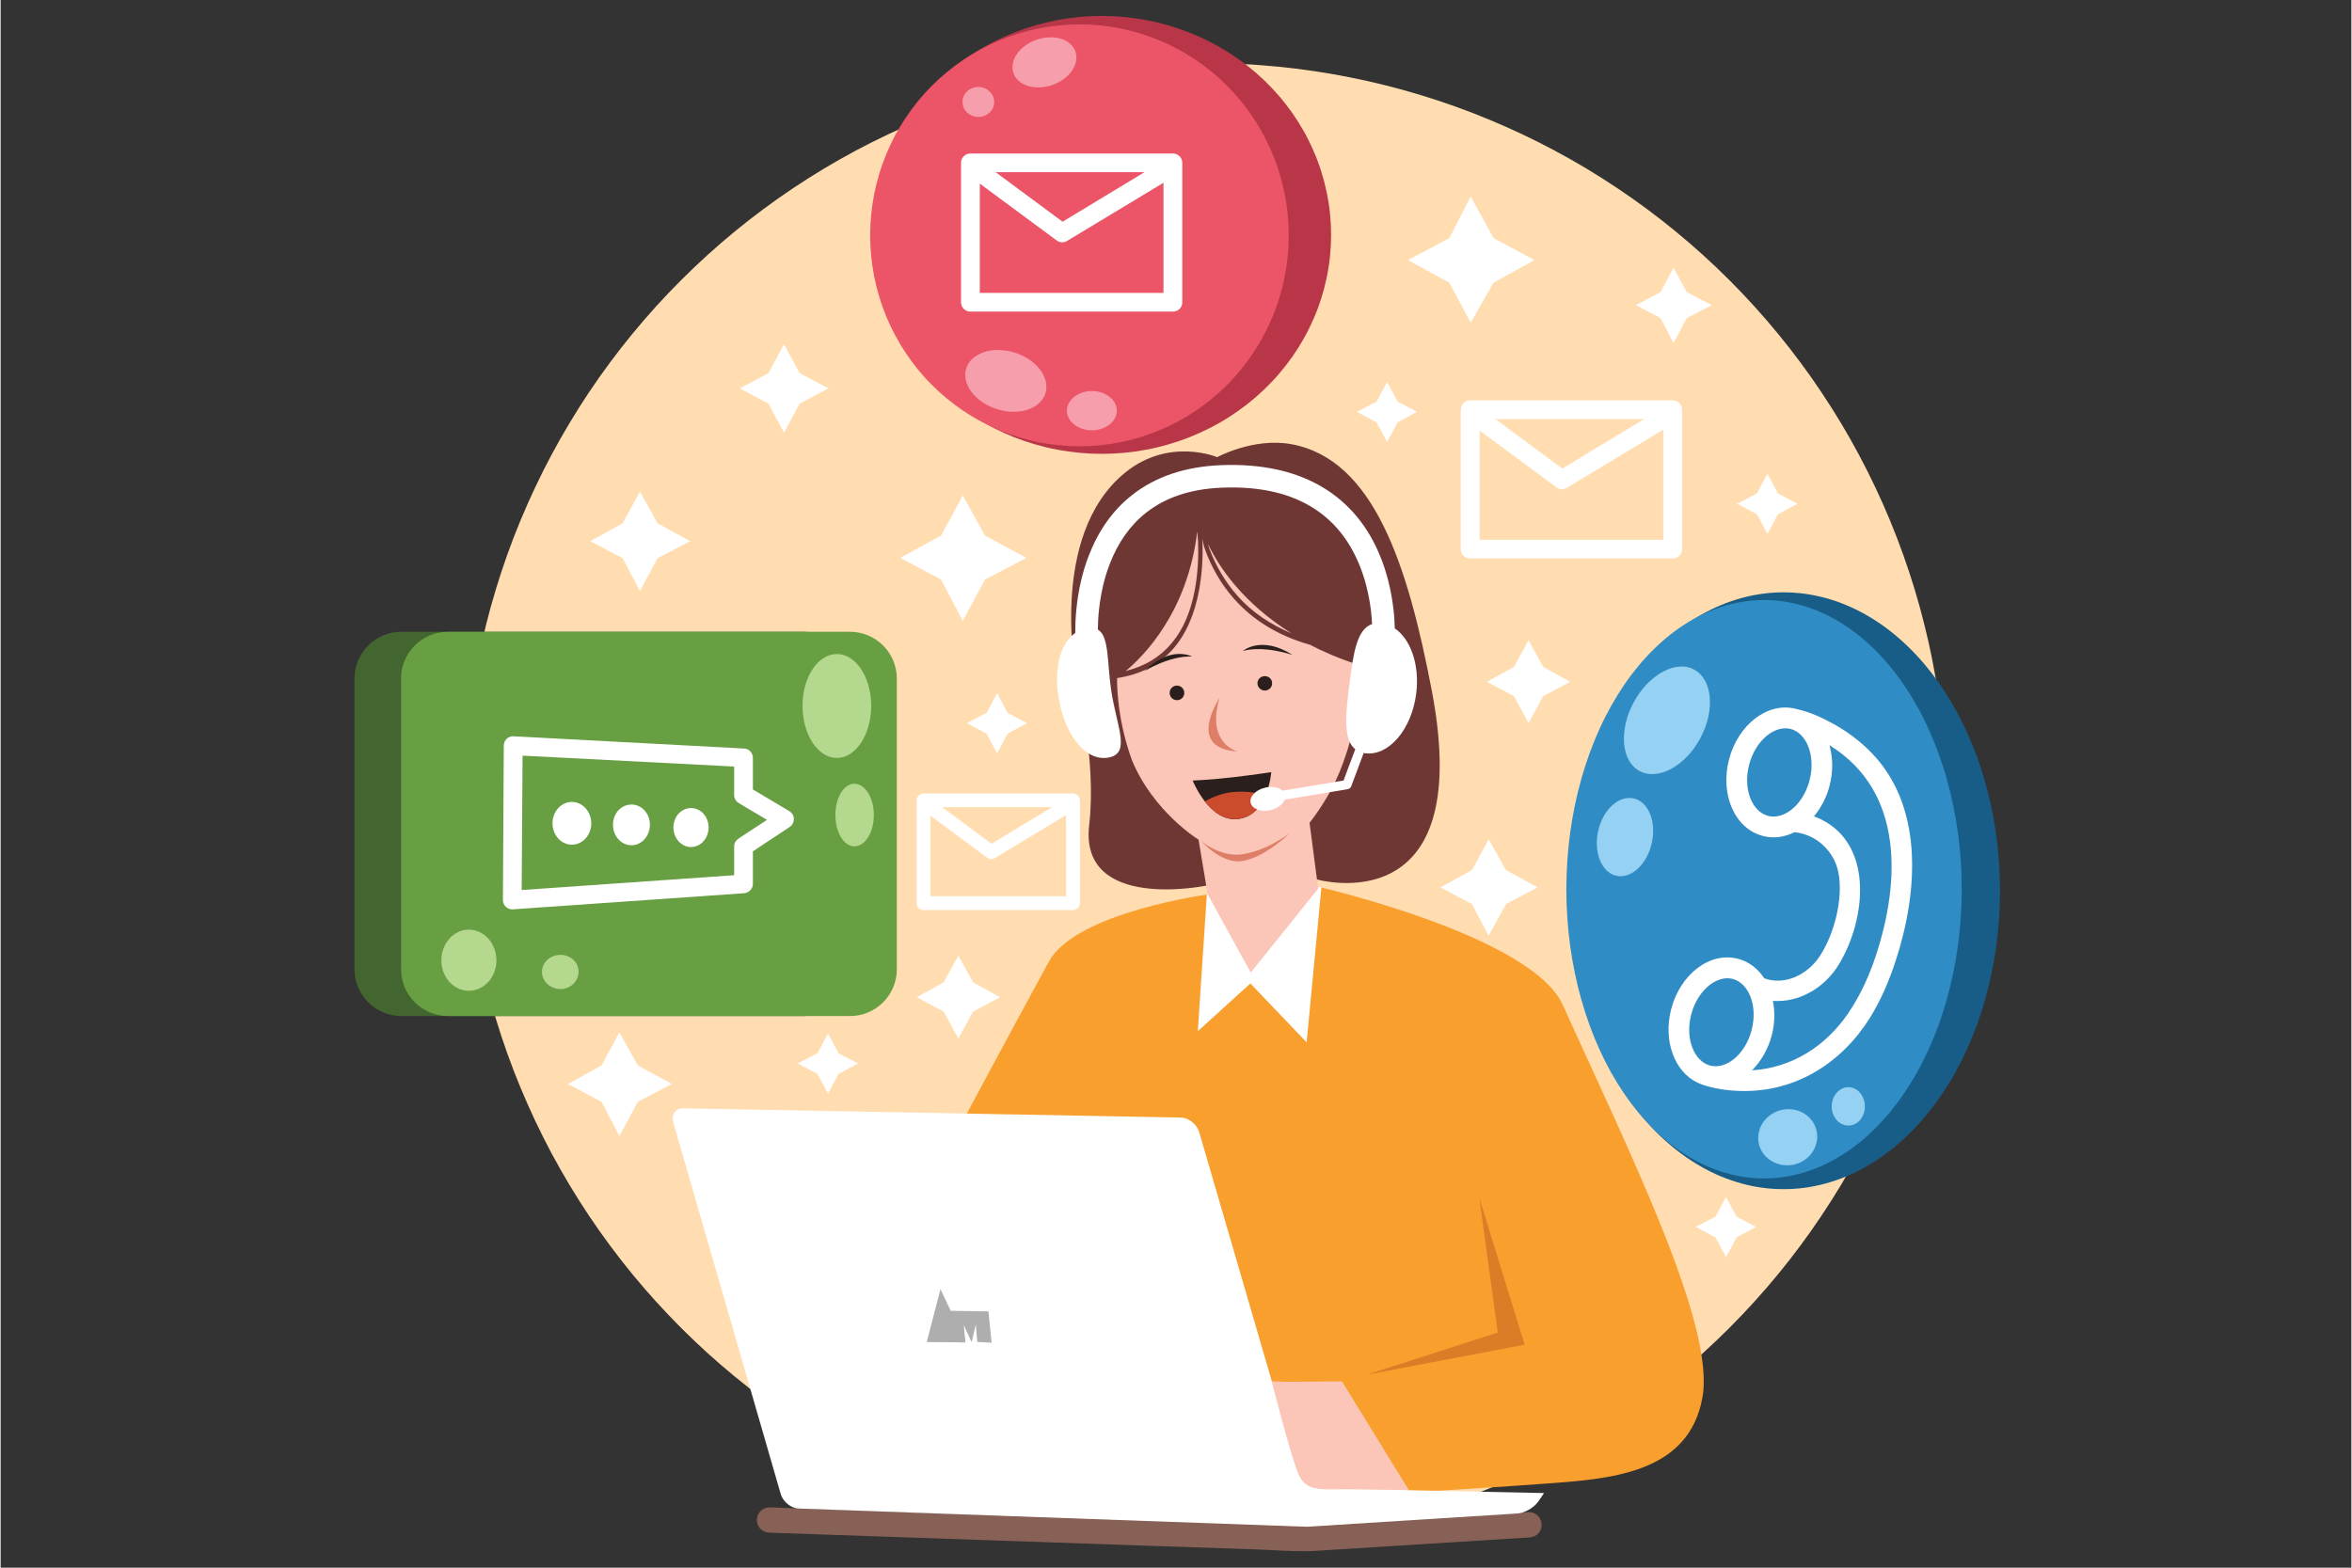 <svg xmlns="http://www.w3.org/2000/svg" xmlns:xlink="http://www.w3.org/1999/xlink" width="300" zoomAndPan="magnify" viewBox="0 0 224.88 150" height="200" preserveAspectRatio="xMidYMid meet" version="1.0"><rect x="0" y="0" width="224.88" height="150" fill="#333333" stroke="none"/><defs><clipPath id="ee75c14d4b"><path d="M 149 56 L 191.27 56 L 191.27 114 L 149 114 Z M 149 56 " clip-rule="nonzero"/></clipPath><clipPath id="92f61dcefe"><path d="M 33.852 60 L 82 60 L 82 98 L 33.852 98 Z M 33.852 60 " clip-rule="nonzero"/></clipPath><clipPath id="0d751ab624"><path d="M 83 1.52 L 128 1.52 L 128 44 L 83 44 Z M 83 1.52 " clip-rule="nonzero"/></clipPath><clipPath id="2ac16cfafc"><path d="M 72 144 L 148 144 L 148 148.441 L 72 148.441 Z M 72 144 " clip-rule="nonzero"/></clipPath></defs><path fill="#ffddb1" d="M 186.141 76.93 C 186.141 78.09 186.113 79.25 186.059 80.41 C 186 81.566 185.914 82.723 185.801 83.879 C 185.688 85.035 185.547 86.184 185.375 87.332 C 185.203 88.48 185.008 89.625 184.781 90.762 C 184.555 91.898 184.301 93.031 184.016 94.156 C 183.734 95.281 183.426 96.398 183.09 97.512 C 182.754 98.621 182.387 99.723 181.996 100.812 C 181.605 101.906 181.188 102.988 180.746 104.059 C 180.301 105.133 179.832 106.191 179.336 107.242 C 178.84 108.289 178.316 109.328 177.77 110.352 C 177.223 111.371 176.652 112.383 176.055 113.379 C 175.457 114.371 174.836 115.352 174.191 116.316 C 173.547 117.281 172.879 118.23 172.188 119.16 C 171.496 120.094 170.785 121.008 170.047 121.906 C 169.312 122.801 168.555 123.68 167.773 124.539 C 166.996 125.398 166.195 126.238 165.375 127.059 C 164.555 127.879 163.715 128.68 162.855 129.461 C 161.996 130.238 161.117 130.996 160.219 131.73 C 159.32 132.469 158.406 133.184 157.477 133.875 C 156.543 134.562 155.594 135.23 154.629 135.875 C 153.664 136.52 152.684 137.141 151.691 137.738 C 150.695 138.336 149.684 138.906 148.66 139.453 C 147.637 140 146.602 140.523 145.555 141.02 C 144.504 141.516 143.445 141.984 142.371 142.43 C 141.301 142.871 140.219 143.289 139.125 143.68 C 138.031 144.07 136.93 144.434 135.82 144.773 C 134.711 145.109 133.59 145.418 132.465 145.699 C 131.34 145.98 130.207 146.234 129.07 146.461 C 127.934 146.688 126.789 146.887 125.641 147.059 C 124.492 147.227 123.344 147.371 122.188 147.484 C 121.031 147.598 119.875 147.684 118.715 147.738 C 117.559 147.797 116.398 147.824 115.238 147.824 C 114.078 147.824 112.918 147.797 111.758 147.738 C 110.598 147.684 109.441 147.598 108.289 147.484 C 107.133 147.371 105.98 147.227 104.832 147.059 C 103.688 146.887 102.543 146.688 101.406 146.461 C 100.266 146.234 99.133 145.98 98.008 145.699 C 96.883 145.418 95.766 145.109 94.656 144.773 C 93.543 144.434 92.441 144.07 91.352 143.68 C 90.258 143.289 89.176 142.871 88.102 142.43 C 87.031 141.984 85.969 141.516 84.922 141.02 C 83.871 140.523 82.836 140 81.812 139.453 C 80.789 138.906 79.781 138.336 78.785 137.738 C 77.789 137.141 76.809 136.52 75.844 135.875 C 74.879 135.23 73.93 134.562 73 133.875 C 72.066 133.184 71.152 132.469 70.254 131.73 C 69.359 130.996 68.48 130.238 67.621 129.461 C 66.762 128.68 65.922 127.879 65.102 127.059 C 64.281 126.238 63.48 125.398 62.699 124.539 C 61.922 123.68 61.164 122.801 60.426 121.906 C 59.691 121.008 58.977 120.094 58.285 119.16 C 57.594 118.23 56.926 117.281 56.281 116.316 C 55.637 115.352 55.016 114.371 54.422 113.379 C 53.824 112.383 53.25 111.371 52.703 110.352 C 52.156 109.328 51.637 108.289 51.141 107.242 C 50.645 106.191 50.176 105.133 49.73 104.059 C 49.285 102.988 48.867 101.906 48.477 100.812 C 48.086 99.723 47.723 98.621 47.387 97.512 C 47.051 96.398 46.738 95.281 46.457 94.156 C 46.176 93.031 45.922 91.898 45.695 90.762 C 45.469 89.625 45.27 88.48 45.102 87.332 C 44.93 86.184 44.789 85.035 44.676 83.879 C 44.559 82.723 44.477 81.566 44.418 80.41 C 44.359 79.25 44.332 78.09 44.332 76.93 C 44.332 75.77 44.359 74.609 44.418 73.453 C 44.477 72.293 44.559 71.137 44.676 69.98 C 44.789 68.828 44.93 67.676 45.102 66.527 C 45.27 65.379 45.469 64.238 45.695 63.102 C 45.922 61.961 46.176 60.828 46.457 59.703 C 46.738 58.578 47.051 57.461 47.387 56.352 C 47.723 55.242 48.086 54.141 48.477 53.047 C 48.867 51.953 49.285 50.871 49.73 49.801 C 50.176 48.727 50.645 47.668 51.141 46.621 C 51.637 45.57 52.156 44.535 52.703 43.512 C 53.25 42.488 53.824 41.48 54.422 40.484 C 55.016 39.488 55.637 38.508 56.281 37.543 C 56.926 36.578 57.594 35.629 58.285 34.699 C 58.977 33.766 59.691 32.852 60.426 31.957 C 61.164 31.059 61.922 30.18 62.699 29.32 C 63.48 28.461 64.281 27.621 65.102 26.801 C 65.922 25.98 66.762 25.18 67.621 24.402 C 68.48 23.621 69.359 22.863 70.254 22.129 C 71.152 21.391 72.066 20.68 73 19.988 C 73.93 19.297 74.879 18.629 75.844 17.984 C 76.809 17.34 77.789 16.719 78.785 16.121 C 79.781 15.527 80.789 14.953 81.812 14.406 C 82.836 13.859 83.871 13.34 84.922 12.844 C 85.969 12.348 87.031 11.875 88.102 11.434 C 89.176 10.988 90.258 10.57 91.352 10.18 C 92.441 9.789 93.543 9.426 94.656 9.09 C 95.766 8.754 96.883 8.441 98.008 8.16 C 99.133 7.879 100.266 7.625 101.406 7.398 C 102.543 7.172 103.688 6.973 104.832 6.805 C 105.98 6.633 107.133 6.492 108.289 6.379 C 109.441 6.266 110.598 6.18 111.758 6.121 C 112.918 6.066 114.078 6.035 115.238 6.035 C 116.398 6.035 117.559 6.066 118.715 6.121 C 119.875 6.18 121.031 6.266 122.188 6.379 C 123.344 6.492 124.492 6.633 125.641 6.805 C 126.789 6.973 127.934 7.172 129.07 7.398 C 130.207 7.625 131.34 7.879 132.465 8.16 C 133.59 8.441 134.711 8.754 135.82 9.09 C 136.93 9.426 138.031 9.789 139.125 10.18 C 140.219 10.57 141.301 10.988 142.371 11.434 C 143.445 11.875 144.504 12.348 145.555 12.844 C 146.602 13.34 147.637 13.859 148.66 14.406 C 149.684 14.953 150.695 15.527 151.691 16.121 C 152.684 16.719 153.664 17.34 154.629 17.984 C 155.594 18.629 156.543 19.297 157.477 19.988 C 158.406 20.68 159.32 21.391 160.219 22.129 C 161.117 22.863 161.996 23.621 162.855 24.402 C 163.715 25.18 164.555 25.98 165.375 26.801 C 166.195 27.621 166.996 28.461 167.773 29.32 C 168.555 30.18 169.312 31.059 170.047 31.957 C 170.785 32.852 171.496 33.766 172.188 34.699 C 172.879 35.629 173.547 36.578 174.191 37.543 C 174.836 38.508 175.457 39.488 176.055 40.484 C 176.652 41.48 177.223 42.488 177.77 43.512 C 178.316 44.535 178.84 45.57 179.336 46.621 C 179.832 47.668 180.301 48.727 180.746 49.801 C 181.188 50.871 181.605 51.953 181.996 53.047 C 182.387 54.141 182.754 55.242 183.09 56.352 C 183.426 57.461 183.734 58.578 184.016 59.703 C 184.301 60.828 184.555 61.961 184.781 63.102 C 185.008 64.238 185.203 65.379 185.375 66.527 C 185.547 67.676 185.688 68.828 185.801 69.98 C 185.914 71.137 186 72.293 186.059 73.453 C 186.113 74.609 186.141 75.77 186.141 76.93 Z M 186.141 76.93 " fill-opacity="1" fill-rule="nonzero"/><path fill="#ffffff" d="M 165.059 114.531 L 164.051 116.414 L 162.168 117.391 L 164.051 118.398 L 165.059 120.277 L 166.066 118.398 L 167.922 117.391 L 166.066 116.414 Z M 79.152 98.895 L 78.145 100.773 L 76.262 101.75 L 78.145 102.758 L 79.152 104.637 L 80.16 102.758 L 82.016 101.75 L 80.16 100.773 Z M 59.195 98.781 L 57.484 101.949 L 54.281 103.715 L 57.484 105.422 L 59.195 108.699 L 60.961 105.422 L 64.215 103.715 L 60.961 101.949 Z M 91.621 91.441 L 90.219 93.988 L 87.641 95.422 L 90.219 96.793 L 91.621 99.367 L 93.02 96.793 L 95.609 95.422 L 93.027 93.988 Z M 142.352 80.312 L 140.75 83.254 L 137.75 84.906 L 140.75 86.504 L 142.352 89.527 L 144.008 86.504 L 147.035 84.906 L 144.008 83.254 Z M 95.324 66.332 L 94.32 68.211 L 92.434 69.191 L 94.32 70.195 L 95.324 72.074 L 96.332 70.195 L 98.188 69.191 L 96.332 68.211 Z M 146.168 61.254 L 144.766 63.805 L 142.188 65.238 L 144.766 66.605 L 146.168 69.184 L 147.566 66.605 L 150.148 65.238 L 147.566 63.805 Z M 92.043 47.414 L 89.965 51.25 L 86.059 53.379 L 89.965 55.449 L 92.043 59.402 L 94.172 55.449 L 98.133 53.379 L 94.172 51.25 Z M 61.16 47.047 L 59.504 50.07 L 56.414 51.781 L 59.504 53.406 L 61.16 56.547 L 62.844 53.406 L 65.961 51.781 L 62.844 50.07 Z M 169.02 45.34 L 168.012 47.219 L 166.129 48.199 L 168.012 49.203 L 169.02 51.082 L 170.023 49.203 L 171.883 48.199 L 170.023 47.219 Z M 132.637 36.547 L 131.629 38.426 L 129.746 39.402 L 131.629 40.41 L 132.637 42.289 L 133.645 40.41 L 135.5 39.402 L 133.645 38.426 Z M 74.945 32.93 L 73.453 35.707 L 70.703 37.16 L 73.453 38.617 L 74.945 41.395 L 76.434 38.617 L 79.188 37.16 L 76.43 35.707 Z M 160.035 25.617 L 158.801 27.945 L 156.441 29.203 L 158.801 30.438 L 160.035 32.82 L 161.297 30.438 L 163.684 29.203 L 161.297 27.945 Z M 140.633 18.805 L 138.586 22.785 L 134.625 24.887 L 138.586 27.043 L 140.633 30.879 L 142.82 27.043 L 146.727 24.887 L 142.82 22.785 Z M 140.633 18.805 " fill-opacity="1" fill-rule="nonzero"/><path fill="#ffffff" d="M 101.922 77.992 L 101.922 85.754 L 88.949 85.754 C 88.949 84.637 88.949 79.914 88.949 78.047 L 94.367 82.055 C 94.582 82.211 94.863 82.246 95.098 82.109 Z M 90.074 77.234 L 100.578 77.234 L 94.793 80.738 Z M 88.281 75.918 C 87.914 75.918 87.633 76.227 87.633 76.594 C 87.633 76.902 87.633 86.125 87.633 86.426 C 87.633 86.793 87.914 87.074 88.281 87.074 L 102.57 87.074 C 102.938 87.074 103.246 86.793 103.246 86.426 L 103.246 76.594 C 103.246 76.227 102.938 75.918 102.57 75.918 Z M 159.055 41.113 L 159.055 51.648 L 141.484 51.648 C 141.484 50.133 141.484 43.723 141.484 41.195 L 148.836 46.629 C 149.129 46.84 149.508 46.875 149.816 46.684 Z M 142.992 40.098 L 157.227 40.098 L 149.395 44.836 Z M 140.578 38.309 C 140.082 38.309 139.684 38.707 139.684 39.203 C 139.684 39.625 139.684 52.125 139.684 52.543 C 139.684 53.039 140.082 53.438 140.578 53.438 L 159.953 53.438 C 160.449 53.438 160.848 53.039 160.848 52.543 L 160.848 39.203 C 160.848 38.707 160.449 38.309 159.953 38.309 Z M 140.578 38.309 " fill-opacity="1" fill-rule="nonzero"/><g clip-path="url(#ee75c14d4b)"><path fill="#175d87" d="M 191.27 85.23 C 191.27 86.164 191.234 87.098 191.168 88.027 C 191.102 88.957 191.004 89.883 190.871 90.801 C 190.738 91.719 190.574 92.621 190.375 93.52 C 190.18 94.414 189.953 95.293 189.691 96.156 C 189.434 97.02 189.145 97.863 188.824 98.688 C 188.504 99.516 188.156 100.316 187.777 101.094 C 187.402 101.871 187 102.621 186.57 103.344 C 186.137 104.066 185.684 104.758 185.203 105.418 C 184.723 106.082 184.223 106.707 183.699 107.301 C 183.176 107.895 182.629 108.449 182.066 108.969 C 181.504 109.488 180.922 109.969 180.324 110.41 C 179.727 110.852 179.113 111.25 178.488 111.609 C 177.859 111.969 177.223 112.281 176.574 112.555 C 175.926 112.824 175.27 113.051 174.602 113.234 C 173.938 113.418 173.27 113.555 172.594 113.645 C 171.918 113.738 171.242 113.781 170.562 113.781 C 169.887 113.781 169.207 113.738 168.535 113.645 C 167.859 113.555 167.188 113.418 166.523 113.234 C 165.859 113.051 165.203 112.824 164.555 112.555 C 163.902 112.281 163.266 111.969 162.641 111.609 C 162.012 111.25 161.402 110.852 160.805 110.41 C 160.203 109.969 159.625 109.488 159.059 108.969 C 158.496 108.449 157.953 107.895 157.43 107.301 C 156.902 106.707 156.402 106.082 155.922 105.418 C 155.441 104.758 154.988 104.066 154.559 103.344 C 154.129 102.621 153.723 101.871 153.348 101.094 C 152.973 100.316 152.621 99.516 152.305 98.688 C 151.984 97.863 151.695 97.02 151.434 96.156 C 151.176 95.293 150.945 94.414 150.75 93.52 C 150.555 92.621 150.387 91.719 150.258 90.801 C 150.125 89.883 150.023 88.957 149.957 88.027 C 149.891 87.098 149.859 86.164 149.859 85.23 C 149.859 84.293 149.891 83.359 149.957 82.43 C 150.023 81.5 150.125 80.574 150.258 79.66 C 150.387 78.742 150.555 77.836 150.75 76.941 C 150.945 76.047 151.176 75.168 151.434 74.301 C 151.695 73.438 151.984 72.594 152.305 71.77 C 152.621 70.945 152.973 70.145 153.348 69.367 C 153.723 68.59 154.129 67.84 154.559 67.113 C 154.988 66.391 155.441 65.699 155.922 65.039 C 156.402 64.379 156.902 63.75 157.43 63.156 C 157.953 62.562 158.496 62.008 159.059 61.488 C 159.625 60.969 160.203 60.488 160.805 60.047 C 161.402 59.605 162.012 59.207 162.641 58.848 C 163.266 58.492 163.902 58.176 164.555 57.906 C 165.203 57.633 165.859 57.406 166.523 57.223 C 167.188 57.043 167.859 56.906 168.535 56.812 C 169.207 56.723 169.887 56.676 170.562 56.676 C 171.242 56.676 171.918 56.723 172.594 56.812 C 173.27 56.906 173.938 57.043 174.602 57.223 C 175.27 57.406 175.926 57.633 176.574 57.906 C 177.223 58.176 177.859 58.492 178.488 58.848 C 179.113 59.207 179.727 59.605 180.324 60.047 C 180.922 60.488 181.504 60.969 182.066 61.488 C 182.629 62.008 183.176 62.562 183.699 63.156 C 184.223 63.75 184.723 64.379 185.203 65.039 C 185.684 65.699 186.137 66.391 186.57 67.113 C 187 67.84 187.402 68.59 187.777 69.367 C 188.156 70.145 188.504 70.945 188.824 71.77 C 189.145 72.594 189.434 73.438 189.691 74.301 C 189.953 75.168 190.18 76.047 190.375 76.941 C 190.574 77.836 190.738 78.742 190.871 79.66 C 191.004 80.574 191.102 81.5 191.168 82.43 C 191.234 83.359 191.27 84.293 191.27 85.23 Z M 191.27 85.23 " fill-opacity="1" fill-rule="nonzero"/></g><path fill="#308cc4" d="M 187.605 85.086 C 187.605 85.992 187.574 86.895 187.516 87.797 C 187.453 88.699 187.363 89.594 187.242 90.484 C 187.121 91.371 186.969 92.25 186.789 93.117 C 186.609 93.984 186.402 94.836 186.164 95.676 C 185.93 96.512 185.664 97.328 185.371 98.129 C 185.078 98.93 184.762 99.703 184.418 100.457 C 184.074 101.211 183.707 101.938 183.312 102.641 C 182.918 103.34 182.504 104.012 182.066 104.652 C 181.629 105.293 181.168 105.898 180.691 106.477 C 180.211 107.051 179.715 107.59 179.199 108.094 C 178.684 108.598 178.156 109.062 177.609 109.488 C 177.062 109.918 176.504 110.305 175.93 110.648 C 175.359 110.996 174.777 111.301 174.184 111.566 C 173.59 111.828 172.992 112.047 172.383 112.223 C 171.777 112.402 171.164 112.535 170.547 112.621 C 169.93 112.711 169.312 112.758 168.695 112.758 C 168.074 112.758 167.457 112.711 166.84 112.621 C 166.223 112.535 165.613 112.402 165.004 112.223 C 164.398 112.047 163.797 111.828 163.203 111.566 C 162.613 111.301 162.027 110.996 161.457 110.648 C 160.883 110.305 160.324 109.918 159.777 109.488 C 159.234 109.062 158.703 108.598 158.188 108.094 C 157.672 107.59 157.176 107.051 156.695 106.477 C 156.219 105.898 155.758 105.293 155.32 104.652 C 154.883 104.012 154.469 103.34 154.074 102.641 C 153.684 101.938 153.312 101.211 152.969 100.457 C 152.625 99.703 152.309 98.93 152.016 98.129 C 151.723 97.328 151.461 96.512 151.223 95.676 C 150.984 94.836 150.777 93.984 150.598 93.117 C 150.418 92.25 150.266 91.371 150.145 90.484 C 150.023 89.594 149.934 88.699 149.875 87.797 C 149.812 86.895 149.781 85.992 149.781 85.086 C 149.781 84.18 149.812 83.273 149.875 82.371 C 149.934 81.469 150.023 80.574 150.145 79.688 C 150.266 78.797 150.418 77.918 150.598 77.051 C 150.777 76.184 150.984 75.332 151.223 74.496 C 151.461 73.656 151.723 72.84 152.016 72.039 C 152.309 71.242 152.625 70.465 152.969 69.711 C 153.312 68.957 153.684 68.23 154.074 67.531 C 154.469 66.828 154.883 66.16 155.32 65.52 C 155.758 64.875 156.219 64.27 156.695 63.695 C 157.176 63.117 157.672 62.578 158.188 62.078 C 158.703 61.574 159.234 61.109 159.777 60.68 C 160.324 60.254 160.883 59.867 161.457 59.52 C 162.027 59.172 162.613 58.867 163.203 58.605 C 163.797 58.34 164.398 58.121 165.004 57.945 C 165.613 57.77 166.223 57.637 166.84 57.547 C 167.457 57.457 168.074 57.414 168.695 57.414 C 169.312 57.414 169.93 57.457 170.547 57.547 C 171.164 57.637 171.777 57.77 172.383 57.945 C 172.992 58.121 173.59 58.34 174.184 58.605 C 174.777 58.867 175.359 59.172 175.93 59.52 C 176.504 59.867 177.062 60.254 177.609 60.68 C 178.156 61.109 178.684 61.574 179.199 62.078 C 179.715 62.578 180.211 63.117 180.691 63.695 C 181.168 64.27 181.629 64.875 182.066 65.52 C 182.504 66.16 182.918 66.828 183.312 67.531 C 183.707 68.23 184.074 68.957 184.418 69.711 C 184.762 70.465 185.078 71.242 185.371 72.039 C 185.664 72.84 185.93 73.656 186.164 74.496 C 186.402 75.332 186.609 76.184 186.789 77.051 C 186.969 77.918 187.121 78.797 187.242 79.688 C 187.363 80.574 187.453 81.469 187.516 82.371 C 187.574 83.273 187.605 84.18 187.605 85.086 Z M 187.605 85.086 " fill-opacity="1" fill-rule="nonzero"/><path fill="#ffffff" d="M 165.691 93.664 C 167.219 94.059 168.113 96.207 167.508 98.555 C 166.898 100.902 165.07 102.352 163.547 101.957 C 162.023 101.566 161.117 99.418 161.727 97.066 C 162.34 94.727 164.176 93.281 165.691 93.664 Z M 174.953 71.312 C 174.992 71.34 175.043 71.359 175.082 71.387 C 182.059 75.789 181.711 84.348 179.422 91.344 C 178.781 93.309 177.918 95.223 176.754 96.938 C 174.578 100.141 171.316 102.18 167.547 102.41 C 168.402 101.551 169.078 100.402 169.434 99.059 C 169.73 97.922 169.742 96.793 169.543 95.766 C 172.059 95.945 174.477 94.52 175.828 92.316 C 178.496 87.969 179.32 80.414 173.586 78.148 C 173.543 78.137 173.504 78.121 173.469 78.109 C 174.137 77.301 174.676 76.312 174.965 75.168 C 175.316 73.816 175.281 72.48 174.953 71.312 Z M 171.238 69.746 C 172.766 70.141 173.656 72.324 173.047 74.664 C 172.441 77.012 170.613 78.461 169.086 78.066 C 167.562 77.676 166.66 75.527 167.266 73.176 C 167.871 70.836 169.715 69.363 171.238 69.746 Z M 171.734 67.824 C 169.012 67.125 166.195 69.375 165.34 72.68 C 164.484 75.988 165.863 79.285 168.59 79.988 C 169.625 80.258 170.66 80.098 171.605 79.625 C 173.688 79.828 175.406 81.441 175.809 83.48 C 176.297 85.992 175.398 89.457 173.973 91.566 C 172.848 93.23 170.707 94.332 168.715 93.609 C 168.113 92.695 167.266 92.012 166.195 91.738 C 163.473 91.035 160.664 93.258 159.809 96.566 C 159.035 99.555 160.098 102.516 162.312 103.582 C 162.438 103.637 162.574 103.699 162.684 103.742 C 163.934 104.188 165.223 104.359 166.543 104.387 C 171.742 104.5 176.18 101.676 178.871 97.309 C 179.906 95.629 180.672 93.805 181.285 91.938 C 183.445 85.34 184.086 76.848 178.574 71.633 C 177.594 70.703 176.516 69.918 175.336 69.266 C 174.289 68.688 173.207 68.184 172.027 67.895 C 171.922 67.875 171.812 67.848 171.734 67.824 Z M 171.734 67.824 " fill-opacity="1" fill-rule="nonzero"/><path fill="#94d1f3" d="M 170.48 106.18 C 168.941 106.469 167.906 107.895 168.176 109.348 C 168.453 110.793 169.922 111.738 171.461 111.449 C 173 111.16 174.008 109.734 173.738 108.281 C 173.461 106.832 172.02 105.891 170.48 106.18 Z M 176.766 104.023 C 175.891 104.023 175.164 104.855 175.164 105.875 C 175.164 106.887 175.891 107.695 176.766 107.695 C 177.641 107.695 178.34 106.887 178.34 105.875 C 178.34 104.855 177.641 104.023 176.766 104.023 Z M 156.219 76.395 C 154.797 76.078 153.281 77.461 152.824 79.508 C 152.371 81.543 153.148 83.48 154.562 83.797 C 155.984 84.113 157.504 82.703 157.957 80.656 C 158.414 78.609 157.633 76.711 156.219 76.395 Z M 160.566 63.785 C 159.027 63.914 157.289 65.215 156.211 67.227 C 154.777 69.914 155.039 72.848 156.801 73.781 C 158.566 74.719 161.18 73.301 162.609 70.613 C 164.043 67.93 163.754 64.996 161.988 64.059 C 161.559 63.824 161.082 63.734 160.566 63.785 Z M 160.566 63.785 " fill-opacity="1" fill-rule="nonzero"/><g clip-path="url(#92f61dcefe)"><path fill="#436630" d="M 33.852 64.934 C 33.852 62.453 35.859 60.449 38.344 60.449 L 76.793 60.449 C 79.277 60.449 81.285 62.453 81.285 64.934 L 81.285 92.734 C 81.285 95.215 79.277 97.219 76.793 97.219 L 38.344 97.219 C 35.859 97.219 33.852 95.215 33.852 92.734 Z M 33.852 64.934 " fill-opacity="1" fill-rule="nonzero"/></g><path fill="#679f42" d="M 38.301 64.934 C 38.301 62.453 40.309 60.449 42.793 60.449 L 81.246 60.449 C 83.727 60.449 85.734 62.453 85.734 64.934 L 85.734 92.734 C 85.734 95.215 83.727 97.219 81.246 97.219 L 42.801 97.219 C 40.316 97.219 38.309 95.215 38.309 92.734 L 38.309 64.934 Z M 38.301 64.934 " fill-opacity="1" fill-rule="nonzero"/><path fill="#b3d88e" d="M 53.551 91.359 C 52.586 91.359 51.785 92.082 51.785 92.984 C 51.785 93.887 52.586 94.637 53.551 94.637 C 54.516 94.637 55.289 93.887 55.289 92.984 C 55.297 92.082 54.523 91.359 53.551 91.359 Z M 44.793 88.949 C 43.34 88.949 42.16 90.27 42.16 91.891 C 42.16 93.508 43.348 94.801 44.793 94.801 C 46.242 94.801 47.43 93.508 47.43 91.891 C 47.43 90.27 46.25 88.949 44.793 88.949 Z M 81.68 74.988 C 80.656 74.988 79.855 76.324 79.855 77.984 C 79.855 79.645 80.664 80.98 81.68 80.98 C 82.699 80.98 83.535 79.645 83.535 77.984 C 83.535 76.332 82.699 74.988 81.68 74.988 Z M 79.996 62.578 C 78.18 62.578 76.711 64.797 76.711 67.535 C 76.711 70.285 78.18 72.523 79.996 72.523 C 81.809 72.523 83.281 70.277 83.281 67.535 C 83.281 64.789 81.809 62.578 79.996 62.578 Z M 79.996 62.578 " fill-opacity="1" fill-rule="nonzero"/><path fill="#ffffff" d="M 66.043 77.316 C 65.113 77.316 64.363 78.137 64.363 79.168 C 64.363 80.203 65.113 81.047 66.043 81.047 C 66.977 81.047 67.727 80.203 67.727 79.168 C 67.727 78.137 66.977 77.316 66.043 77.316 Z M 60.348 76.98 C 59.367 76.98 58.578 77.824 58.578 78.914 C 58.578 79.996 59.367 80.875 60.348 80.875 C 61.324 80.875 62.113 79.996 62.113 78.914 C 62.113 77.832 61.324 76.98 60.348 76.98 Z M 54.648 76.73 C 53.625 76.73 52.793 77.648 52.793 78.777 C 52.793 79.906 53.625 80.82 54.648 80.82 C 55.668 80.82 56.504 79.906 56.504 78.777 C 56.496 77.648 55.668 76.73 54.648 76.73 Z M 49.93 72.301 L 70.172 73.344 L 70.172 76.09 C 70.172 76.406 70.352 76.684 70.621 76.848 L 73.316 78.445 L 70.59 80.234 C 70.344 80.402 70.172 80.664 70.172 80.965 L 70.172 83.742 L 49.844 85.16 C 49.852 83.355 49.922 74.105 49.93 72.301 Z M 49.059 70.449 C 48.547 70.422 48.133 70.836 48.133 71.344 C 48.133 71.805 48.051 85.648 48.051 86.109 C 48.051 86.633 48.484 87.039 49.004 87.008 L 71.121 85.465 C 71.594 85.43 71.965 85.035 71.965 84.566 L 71.965 81.457 L 75.477 79.129 C 76.027 78.762 76.02 77.949 75.449 77.613 L 71.965 75.539 L 71.965 72.516 C 71.965 72.039 71.598 71.641 71.121 71.621 Z M 49.059 70.449 " fill-opacity="1" fill-rule="nonzero"/><g clip-path="url(#0d751ab624)"><path fill="#b83648" d="M 127.277 22.477 C 127.277 23.16 127.242 23.848 127.172 24.527 C 127.102 25.211 126.996 25.891 126.855 26.562 C 126.715 27.234 126.539 27.898 126.332 28.559 C 126.125 29.215 125.883 29.859 125.605 30.492 C 125.332 31.125 125.027 31.746 124.688 32.352 C 124.348 32.957 123.98 33.543 123.582 34.113 C 123.18 34.684 122.754 35.234 122.297 35.766 C 121.844 36.297 121.359 36.805 120.852 37.289 C 120.344 37.773 119.812 38.234 119.258 38.672 C 118.703 39.105 118.125 39.512 117.527 39.895 C 116.934 40.277 116.316 40.629 115.684 40.953 C 115.051 41.273 114.402 41.566 113.738 41.832 C 113.074 42.094 112.398 42.324 111.711 42.523 C 111.023 42.723 110.328 42.891 109.621 43.023 C 108.918 43.156 108.207 43.258 107.492 43.324 C 106.777 43.391 106.062 43.426 105.344 43.426 C 104.625 43.426 103.91 43.391 103.195 43.324 C 102.48 43.258 101.77 43.156 101.066 43.023 C 100.359 42.891 99.664 42.723 98.977 42.523 C 98.289 42.324 97.613 42.094 96.949 41.832 C 96.285 41.566 95.637 41.273 95.004 40.953 C 94.371 40.629 93.754 40.277 93.16 39.895 C 92.562 39.512 91.984 39.105 91.43 38.672 C 90.875 38.234 90.344 37.773 89.836 37.289 C 89.328 36.805 88.844 36.297 88.391 35.766 C 87.934 35.234 87.508 34.684 87.105 34.113 C 86.707 33.543 86.34 32.957 86 32.352 C 85.66 31.746 85.355 31.125 85.082 30.492 C 84.805 29.859 84.562 29.215 84.355 28.559 C 84.145 27.898 83.973 27.234 83.832 26.562 C 83.691 25.891 83.586 25.211 83.516 24.527 C 83.445 23.848 83.41 23.16 83.41 22.477 C 83.41 21.789 83.445 21.105 83.516 20.422 C 83.586 19.738 83.691 19.062 83.832 18.387 C 83.973 17.715 84.145 17.051 84.355 16.395 C 84.562 15.738 84.805 15.094 85.082 14.457 C 85.355 13.824 85.66 13.203 86 12.598 C 86.34 11.996 86.707 11.406 87.105 10.836 C 87.508 10.266 87.934 9.715 88.391 9.184 C 88.844 8.656 89.328 8.148 89.836 7.66 C 90.344 7.176 90.875 6.715 91.43 6.281 C 91.984 5.844 92.562 5.438 93.16 5.055 C 93.754 4.676 94.371 4.324 95.004 4 C 95.637 3.676 96.285 3.383 96.949 3.121 C 97.613 2.859 98.289 2.625 98.977 2.426 C 99.664 2.227 100.359 2.062 101.066 1.93 C 101.77 1.793 102.48 1.695 103.195 1.625 C 103.91 1.559 104.625 1.523 105.344 1.523 C 106.062 1.523 106.777 1.559 107.492 1.625 C 108.207 1.695 108.918 1.793 109.621 1.93 C 110.328 2.062 111.023 2.227 111.711 2.426 C 112.398 2.625 113.074 2.859 113.738 3.121 C 114.402 3.383 115.051 3.676 115.684 4 C 116.316 4.324 116.934 4.676 117.527 5.055 C 118.125 5.438 118.703 5.844 119.258 6.281 C 119.812 6.715 120.344 7.176 120.852 7.66 C 121.359 8.148 121.844 8.656 122.297 9.184 C 122.754 9.715 123.18 10.266 123.582 10.836 C 123.98 11.406 124.348 11.996 124.688 12.598 C 125.027 13.203 125.332 13.824 125.605 14.457 C 125.883 15.094 126.125 15.738 126.332 16.395 C 126.539 17.051 126.715 17.715 126.855 18.387 C 126.996 19.062 127.102 19.738 127.172 20.422 C 127.242 21.105 127.277 21.789 127.277 22.477 Z M 127.277 22.477 " fill-opacity="1" fill-rule="nonzero"/></g><path fill="#eb5567" d="M 123.227 22.516 C 123.227 23.18 123.195 23.836 123.129 24.496 C 123.066 25.152 122.969 25.805 122.844 26.453 C 122.715 27.102 122.555 27.742 122.363 28.375 C 122.176 29.008 121.953 29.629 121.703 30.242 C 121.453 30.852 121.172 31.449 120.863 32.031 C 120.555 32.613 120.219 33.18 119.852 33.73 C 119.488 34.281 119.098 34.812 118.684 35.324 C 118.266 35.832 117.828 36.324 117.363 36.789 C 116.898 37.258 116.414 37.699 115.906 38.121 C 115.398 38.539 114.875 38.934 114.328 39.301 C 113.785 39.668 113.223 40.008 112.645 40.32 C 112.066 40.629 111.473 40.914 110.867 41.164 C 110.262 41.418 109.645 41.641 109.016 41.832 C 108.391 42.023 107.754 42.184 107.109 42.316 C 106.469 42.445 105.82 42.539 105.168 42.605 C 104.516 42.668 103.859 42.703 103.203 42.703 C 102.551 42.703 101.895 42.668 101.242 42.605 C 100.59 42.539 99.941 42.445 99.297 42.316 C 98.656 42.184 98.02 42.023 97.395 41.832 C 96.766 41.641 96.148 41.418 95.543 41.164 C 94.938 40.914 94.344 40.629 93.766 40.32 C 93.188 40.008 92.625 39.668 92.082 39.301 C 91.535 38.934 91.012 38.539 90.504 38.121 C 89.996 37.699 89.512 37.258 89.047 36.789 C 88.582 36.324 88.145 35.832 87.727 35.324 C 87.312 34.812 86.922 34.281 86.559 33.73 C 86.191 33.18 85.855 32.613 85.547 32.031 C 85.238 31.449 84.957 30.852 84.707 30.242 C 84.457 29.629 84.234 29.008 84.047 28.375 C 83.855 27.742 83.695 27.102 83.566 26.453 C 83.441 25.805 83.344 25.152 83.281 24.496 C 83.215 23.836 83.184 23.18 83.184 22.516 C 83.184 21.855 83.215 21.195 83.281 20.539 C 83.344 19.879 83.441 19.227 83.566 18.578 C 83.695 17.93 83.855 17.289 84.047 16.656 C 84.234 16.023 84.457 15.402 84.707 14.793 C 84.957 14.18 85.238 13.586 85.547 13 C 85.855 12.418 86.191 11.852 86.559 11.301 C 86.922 10.754 87.312 10.223 87.727 9.711 C 88.145 9.199 88.582 8.711 89.047 8.242 C 89.512 7.777 89.996 7.332 90.504 6.914 C 91.012 6.492 91.535 6.102 92.082 5.734 C 92.625 5.367 93.188 5.027 93.766 4.715 C 94.344 4.402 94.938 4.121 95.543 3.867 C 96.148 3.613 96.766 3.391 97.395 3.199 C 98.02 3.008 98.656 2.848 99.297 2.719 C 99.941 2.59 100.59 2.492 101.242 2.43 C 101.895 2.363 102.551 2.332 103.203 2.332 C 103.859 2.332 104.516 2.363 105.168 2.43 C 105.82 2.492 106.469 2.59 107.109 2.719 C 107.754 2.848 108.391 3.008 109.016 3.199 C 109.645 3.391 110.262 3.613 110.867 3.867 C 111.473 4.121 112.066 4.402 112.645 4.715 C 113.223 5.027 113.785 5.367 114.328 5.734 C 114.875 6.102 115.398 6.492 115.906 6.914 C 116.414 7.332 116.898 7.777 117.363 8.242 C 117.828 8.711 118.266 9.199 118.684 9.711 C 119.098 10.223 119.488 10.754 119.852 11.301 C 120.219 11.852 120.555 12.418 120.863 13 C 121.172 13.586 121.453 14.18 121.703 14.793 C 121.953 15.402 122.176 16.023 122.363 16.656 C 122.555 17.289 122.715 17.93 122.844 18.578 C 122.969 19.227 123.066 19.879 123.129 20.539 C 123.195 21.195 123.227 21.855 123.227 22.516 Z M 123.227 22.516 " fill-opacity="1" fill-rule="nonzero"/><path fill="#ffffff" d="M 111.242 17.488 L 111.242 28.027 L 93.672 28.027 C 93.672 26.512 93.672 20.098 93.672 17.57 L 101.023 23.004 C 101.312 23.219 101.695 23.254 102.004 23.062 Z M 95.188 16.477 L 109.422 16.477 L 101.59 21.215 Z M 92.773 14.688 C 92.277 14.688 91.875 15.086 91.875 15.582 C 91.875 16 91.875 28.5 91.875 28.922 C 91.875 29.418 92.277 29.816 92.773 29.816 L 112.145 29.816 C 112.645 29.816 113.043 29.418 113.043 28.922 L 113.043 15.582 C 113.043 15.086 112.645 14.688 112.145 14.688 Z M 92.773 14.688 " fill-opacity="1" fill-rule="nonzero"/><path fill="#f69eac" d="M 104.391 37.414 C 103.082 37.414 102.004 38.254 102.004 39.293 C 102.004 40.332 103.082 41.172 104.391 41.172 C 105.703 41.172 106.777 40.332 106.777 39.293 C 106.777 38.254 105.703 37.414 104.391 37.414 Z M 95.465 33.488 C 93.973 33.473 92.727 34.137 92.371 35.25 C 91.902 36.746 93.227 38.496 95.32 39.148 C 97.41 39.805 99.484 39.129 99.949 37.633 C 100.418 36.141 99.094 34.391 97.004 33.734 C 96.484 33.578 95.961 33.496 95.465 33.488 Z M 93.531 8.324 C 92.691 8.324 92.016 8.957 92.016 9.754 C 92.016 10.547 92.691 11.188 93.531 11.188 C 94.375 11.188 95.051 10.555 95.051 9.754 C 95.043 8.965 94.367 8.324 93.531 8.324 Z M 101.418 3.703 C 100.75 3.496 99.906 3.531 99.086 3.812 C 97.449 4.375 96.477 5.809 96.898 7.008 C 97.32 8.207 98.977 8.695 100.605 8.129 C 102.238 7.566 103.238 6.133 102.82 4.934 C 102.613 4.336 102.086 3.906 101.418 3.703 Z M 101.418 3.703 " fill-opacity="1" fill-rule="nonzero"/><path fill="#f99f2e" d="M 115.645 85.559 L 125.719 84.77 C 125.719 84.77 146.41 89.457 149.438 96.152 C 155.758 110.141 164.059 126.797 162.801 133.719 C 161.465 141.09 153.82 141.516 147.527 141.977 C 140.902 142.461 134.797 142.789 134.797 142.789 L 128.145 132.203 L 122.91 132.273 L 79.871 130.062 C 79.871 130.062 93.332 104.734 100.281 92.008 C 102.867 87.254 115.645 85.559 115.645 85.559 Z M 115.645 85.559 " fill-opacity="1" fill-rule="nonzero"/><path fill="#ffffff" d="M 126.352 84.887 L 124.938 99.734 L 119.555 94.098 L 114.527 98.664 L 115.391 85.594 L 120.316 84.051 Z M 126.352 84.887 " fill-opacity="1" fill-rule="nonzero"/><g clip-path="url(#2ac16cfafc)"><path fill="#886156" d="M 73.594 144.23 C 72.922 144.207 72.363 144.73 72.344 145.398 C 72.324 146.07 72.848 146.625 73.516 146.648 C 85.266 147.059 97.016 147.461 108.766 147.867 C 112.504 147.996 116.246 148.113 119.984 148.246 C 121.598 148.301 123.242 148.438 124.855 148.422 C 125.766 148.418 126.668 148.328 127.582 148.273 C 129.359 148.16 131.152 148.051 132.934 147.941 C 137.383 147.668 141.84 147.375 146.293 147.102 C 146.961 147.059 147.457 146.496 147.414 145.828 C 147.375 145.16 146.809 144.645 146.141 144.684 C 141.242 144.988 136.328 145.297 131.43 145.602 C 129.234 145.738 127.027 145.984 124.828 146.008 C 122.715 146.027 120.59 145.848 118.48 145.777 C 114.742 145.648 111 145.531 107.262 145.398 C 96.051 145.008 84.812 144.621 73.594 144.23 Z M 73.594 144.23 " fill-opacity="1" fill-rule="nonzero"/></g><path fill="#ffffff" d="M 65.301 106.047 L 112.918 106.93 C 113.656 106.945 114.445 107.578 114.664 108.34 L 124.18 140.992 C 124.398 141.758 125.188 142.398 125.926 142.41 L 147.645 142.859 L 147.121 143.637 C 146.684 144.285 145.727 144.816 144.988 144.82 L 124.965 146.082 L 76.367 144.34 C 75.629 144.332 74.84 143.699 74.621 142.934 L 64.355 107.418 C 64.133 106.648 64.555 106.035 65.301 106.047 Z M 65.301 106.047 " fill-opacity="1" fill-rule="nonzero"/><path fill="#d97d27" d="M 141.461 114.637 L 143.223 127.5 L 130.711 131.531 L 145.789 128.66 Z M 141.461 114.637 " fill-opacity="1" fill-rule="nonzero"/><path fill="#aeaeae" d="M 89.91 123.348 L 88.594 128.41 L 91.098 128.43 L 92.297 128.453 L 92.137 126.793 L 92.891 128.426 L 93.285 126.742 L 93.434 128.402 L 94.801 128.473 L 94.496 125.477 L 90.891 125.422 Z M 89.91 123.348 " fill-opacity="1" fill-rule="nonzero"/><path fill="#fbc5b8" d="M 128.32 132.176 L 122.945 132.211 L 121.598 132.156 C 121.598 132.156 123.543 139.906 124.27 141.289 C 125.035 142.77 126.836 142.488 128.703 142.492 C 131.527 142.5 134.715 142.578 134.715 142.578 Z M 128.32 132.176 " fill-opacity="1" fill-rule="nonzero"/><path fill="#fbc5b8" d="M 117.184 47.73 C 132.059 47.098 129.973 62 129.973 62 C 129.973 62 130.656 61.062 132.148 61.027 C 133.328 61 135.191 61.801 134.34 65.125 C 133.016 70.324 129.285 70.215 129.285 70.215 C 129.285 70.215 128.082 75.73 125.242 78.695 L 126.043 85.023 L 119.59 93.059 C 119.59 93.059 115.457 85.547 115.457 85.547 L 114.566 80.395 C 113.266 79.465 111.855 78.238 110.547 76.766 C 109.531 75.629 108.586 74.219 107.812 72.344 C 105.902 67.715 105.102 63.859 105.102 63.859 C 105.102 63.859 102.473 50.242 114.602 48.004 C 115.41 47.859 116.23 47.77 117.184 47.73 Z M 117.184 47.73 " fill-opacity="1" fill-rule="nonzero"/><path fill="#2a1f1c" d="M 118.465 78.355 C 115.652 78.77 114.035 74.684 114.035 74.684 C 114.035 74.684 115.824 74.617 118.012 74.355 C 120.148 74.102 121.551 73.879 121.551 73.879 C 121.551 73.879 121.281 77.938 118.465 78.355 Z M 118.465 78.355 " fill-opacity="1" fill-rule="nonzero"/><path fill="#cb4c2c" d="M 117.93 75.781 C 116.473 75.898 115.203 76.676 115.203 76.684 C 115.961 77.652 117.066 78.551 118.473 78.344 C 119.84 78.141 120.57 77.145 121 76.109 C 120.406 75.953 119.535 75.648 117.93 75.781 Z M 117.93 75.781 " fill-opacity="1" fill-rule="nonzero"/><path fill="#6e3734" d="M 115.492 52.027 C 115.555 52.219 115.562 52.297 115.637 52.504 C 116.223 54.086 117.121 55.664 118.344 57.035 C 119.703 58.562 121.434 59.734 123.496 60.602 C 118.785 57.652 116.516 54.195 115.492 52.027 Z M 114.473 50.848 C 113.555 58.582 109.316 62.812 107.629 64.203 C 111.34 63.289 113.477 60.566 114.242 56.43 C 114.52 54.934 114.609 53.348 114.547 51.785 C 114.527 51.457 114.5 51.152 114.473 50.848 Z M 107.605 45.195 C 111.809 41.809 116.375 43.742 116.375 43.742 C 116.375 43.742 119.859 41.848 123.453 42.496 C 131.367 43.922 134.617 54.066 136.91 66.082 C 141.191 88.52 125.926 84.148 125.926 84.148 L 125.215 78.727 C 125.215 78.727 126.656 76.945 127.684 74.773 C 128.711 72.613 129.305 70.121 129.305 70.121 C 129.305 70.121 132.34 70.637 134.102 65.492 C 135.309 61.965 133.113 60.676 131.305 61.277 C 129.754 61.785 129.512 63.492 129.512 63.492 C 127.918 62.957 126.504 62.344 125.227 61.676 C 125.215 61.668 125.207 61.684 125.199 61.676 C 122.18 60.816 119.789 59.32 117.988 57.289 C 116.734 55.879 115.852 54.293 115.25 52.668 C 115.07 52.18 115.043 51.902 114.941 51.504 C 114.949 51.602 114.969 51.676 114.969 51.781 C 115.031 53.371 114.922 54.961 114.645 56.484 C 113.789 61.109 111.32 64.203 106.805 64.879 C 106.805 64.879 106.676 68.445 108.215 72.715 C 110.277 77.703 114.598 80.34 114.598 80.34 L 115.332 84.738 C 115.332 84.738 103.148 87.273 104.137 78.914 C 104.867 72.703 102.949 65.016 102.949 65.016 C 102.949 65.016 100.078 51.27 107.605 45.195 Z M 107.605 45.195 " fill-opacity="1" fill-rule="nonzero"/><path fill="#2a1f1c" d="M 120.859 64.699 C 120.473 64.742 120.199 65.062 120.238 65.449 C 120.281 65.836 120.625 66.109 121.012 66.07 C 121.398 66.027 121.676 65.684 121.633 65.297 C 121.59 64.918 121.246 64.656 120.859 64.699 Z M 112.457 65.602 C 112.07 65.645 111.793 65.988 111.836 66.371 C 111.879 66.758 112.223 67.035 112.609 66.992 C 112.996 66.953 113.27 66.605 113.23 66.223 C 113.18 65.836 112.836 65.559 112.457 65.602 Z M 112.656 62.57 C 111.836 62.598 110.691 62.949 109.43 64.203 C 109.43 64.203 111.828 62.723 113.969 62.82 C 113.977 62.824 113.477 62.543 112.656 62.57 Z M 120.094 61.758 C 119.281 61.902 118.84 62.281 118.84 62.281 C 120.914 61.73 123.594 62.668 123.594 62.668 C 122.094 61.711 120.91 61.613 120.094 61.758 Z M 120.094 61.758 " fill-opacity="1" fill-rule="nonzero"/><path fill="#de7e67" d="M 114.871 80.496 C 114.871 80.496 116.633 81.973 118.605 81.758 C 121.059 81.496 123.363 79.684 123.363 79.684 C 123.363 79.684 120.914 82.102 118.699 82.398 C 116.762 82.648 114.871 80.496 114.871 80.496 Z M 116.602 66.793 C 115.301 71.098 118.285 71.895 118.285 71.895 C 113.355 71.586 116.602 66.793 116.602 66.793 Z M 132.059 62.867 C 132.266 62.824 132.492 62.875 132.691 63.012 C 133.941 63.914 131.816 67.875 130.285 68.094 C 129.852 68.156 129.824 67.66 129.906 67.125 C 129.988 66.574 130.754 66.344 130.887 65.945 C 131.043 65.477 130.602 65.203 130.711 64.609 C 130.859 63.812 131.438 62.992 132.059 62.867 Z M 132.059 62.867 " fill-opacity="1" fill-rule="nonzero"/><path fill="#ffffff" d="M 118.258 44.492 C 117.754 44.48 117.246 44.484 116.723 44.508 C 113.238 44.652 110.414 45.645 108.215 47.387 C 106.344 48.867 105 50.828 104.102 53.148 C 103.48 54.754 103.102 56.457 102.922 58.176 C 102.824 59.066 102.805 59.852 102.805 60.566 C 101.375 61.559 100.77 63.906 101.195 66.66 C 101.727 70.086 103.66 72.84 105.91 72.496 C 108.16 72.145 106.801 69.625 106.262 66.199 C 105.828 63.41 106.074 60.883 104.965 60.238 C 104.973 59.68 104.992 59.078 105.066 58.406 C 105.234 56.855 105.562 55.332 106.117 53.922 C 106.883 51.945 108.016 50.297 109.559 49.074 C 111.387 47.625 113.773 46.785 116.809 46.664 C 120.59 46.504 123.551 47.254 125.793 48.75 C 127.664 49.996 129.016 51.75 129.918 53.895 C 130.527 55.324 130.898 56.875 131.094 58.445 C 131.148 58.902 131.176 59.312 131.195 59.715 C 129.738 60.195 129.402 62.523 129.035 65.422 C 128.676 68.258 128.395 70.754 129.59 71.688 L 128.469 74.68 L 122.641 75.656 C 122.297 75.34 121.66 75.207 120.984 75.359 C 120.074 75.566 119.445 76.223 119.582 76.812 C 119.723 77.406 120.562 77.723 121.473 77.516 C 122.156 77.355 122.676 76.957 122.84 76.516 L 128.863 75.512 C 129.023 75.484 129.145 75.375 129.203 75.23 L 130.395 72.047 C 130.445 72.055 130.484 72.066 130.535 72.074 C 132.789 72.363 134.977 69.809 135.418 66.371 C 135.77 63.625 134.887 61.152 133.367 60.121 C 133.355 59.527 133.32 58.895 133.23 58.184 C 133.016 56.43 132.598 54.691 131.906 53.055 C 130.852 50.539 129.234 48.445 126.992 46.953 C 124.676 45.414 121.777 44.57 118.258 44.492 Z M 118.258 44.492 " fill-opacity="1" fill-rule="nonzero"/></svg>